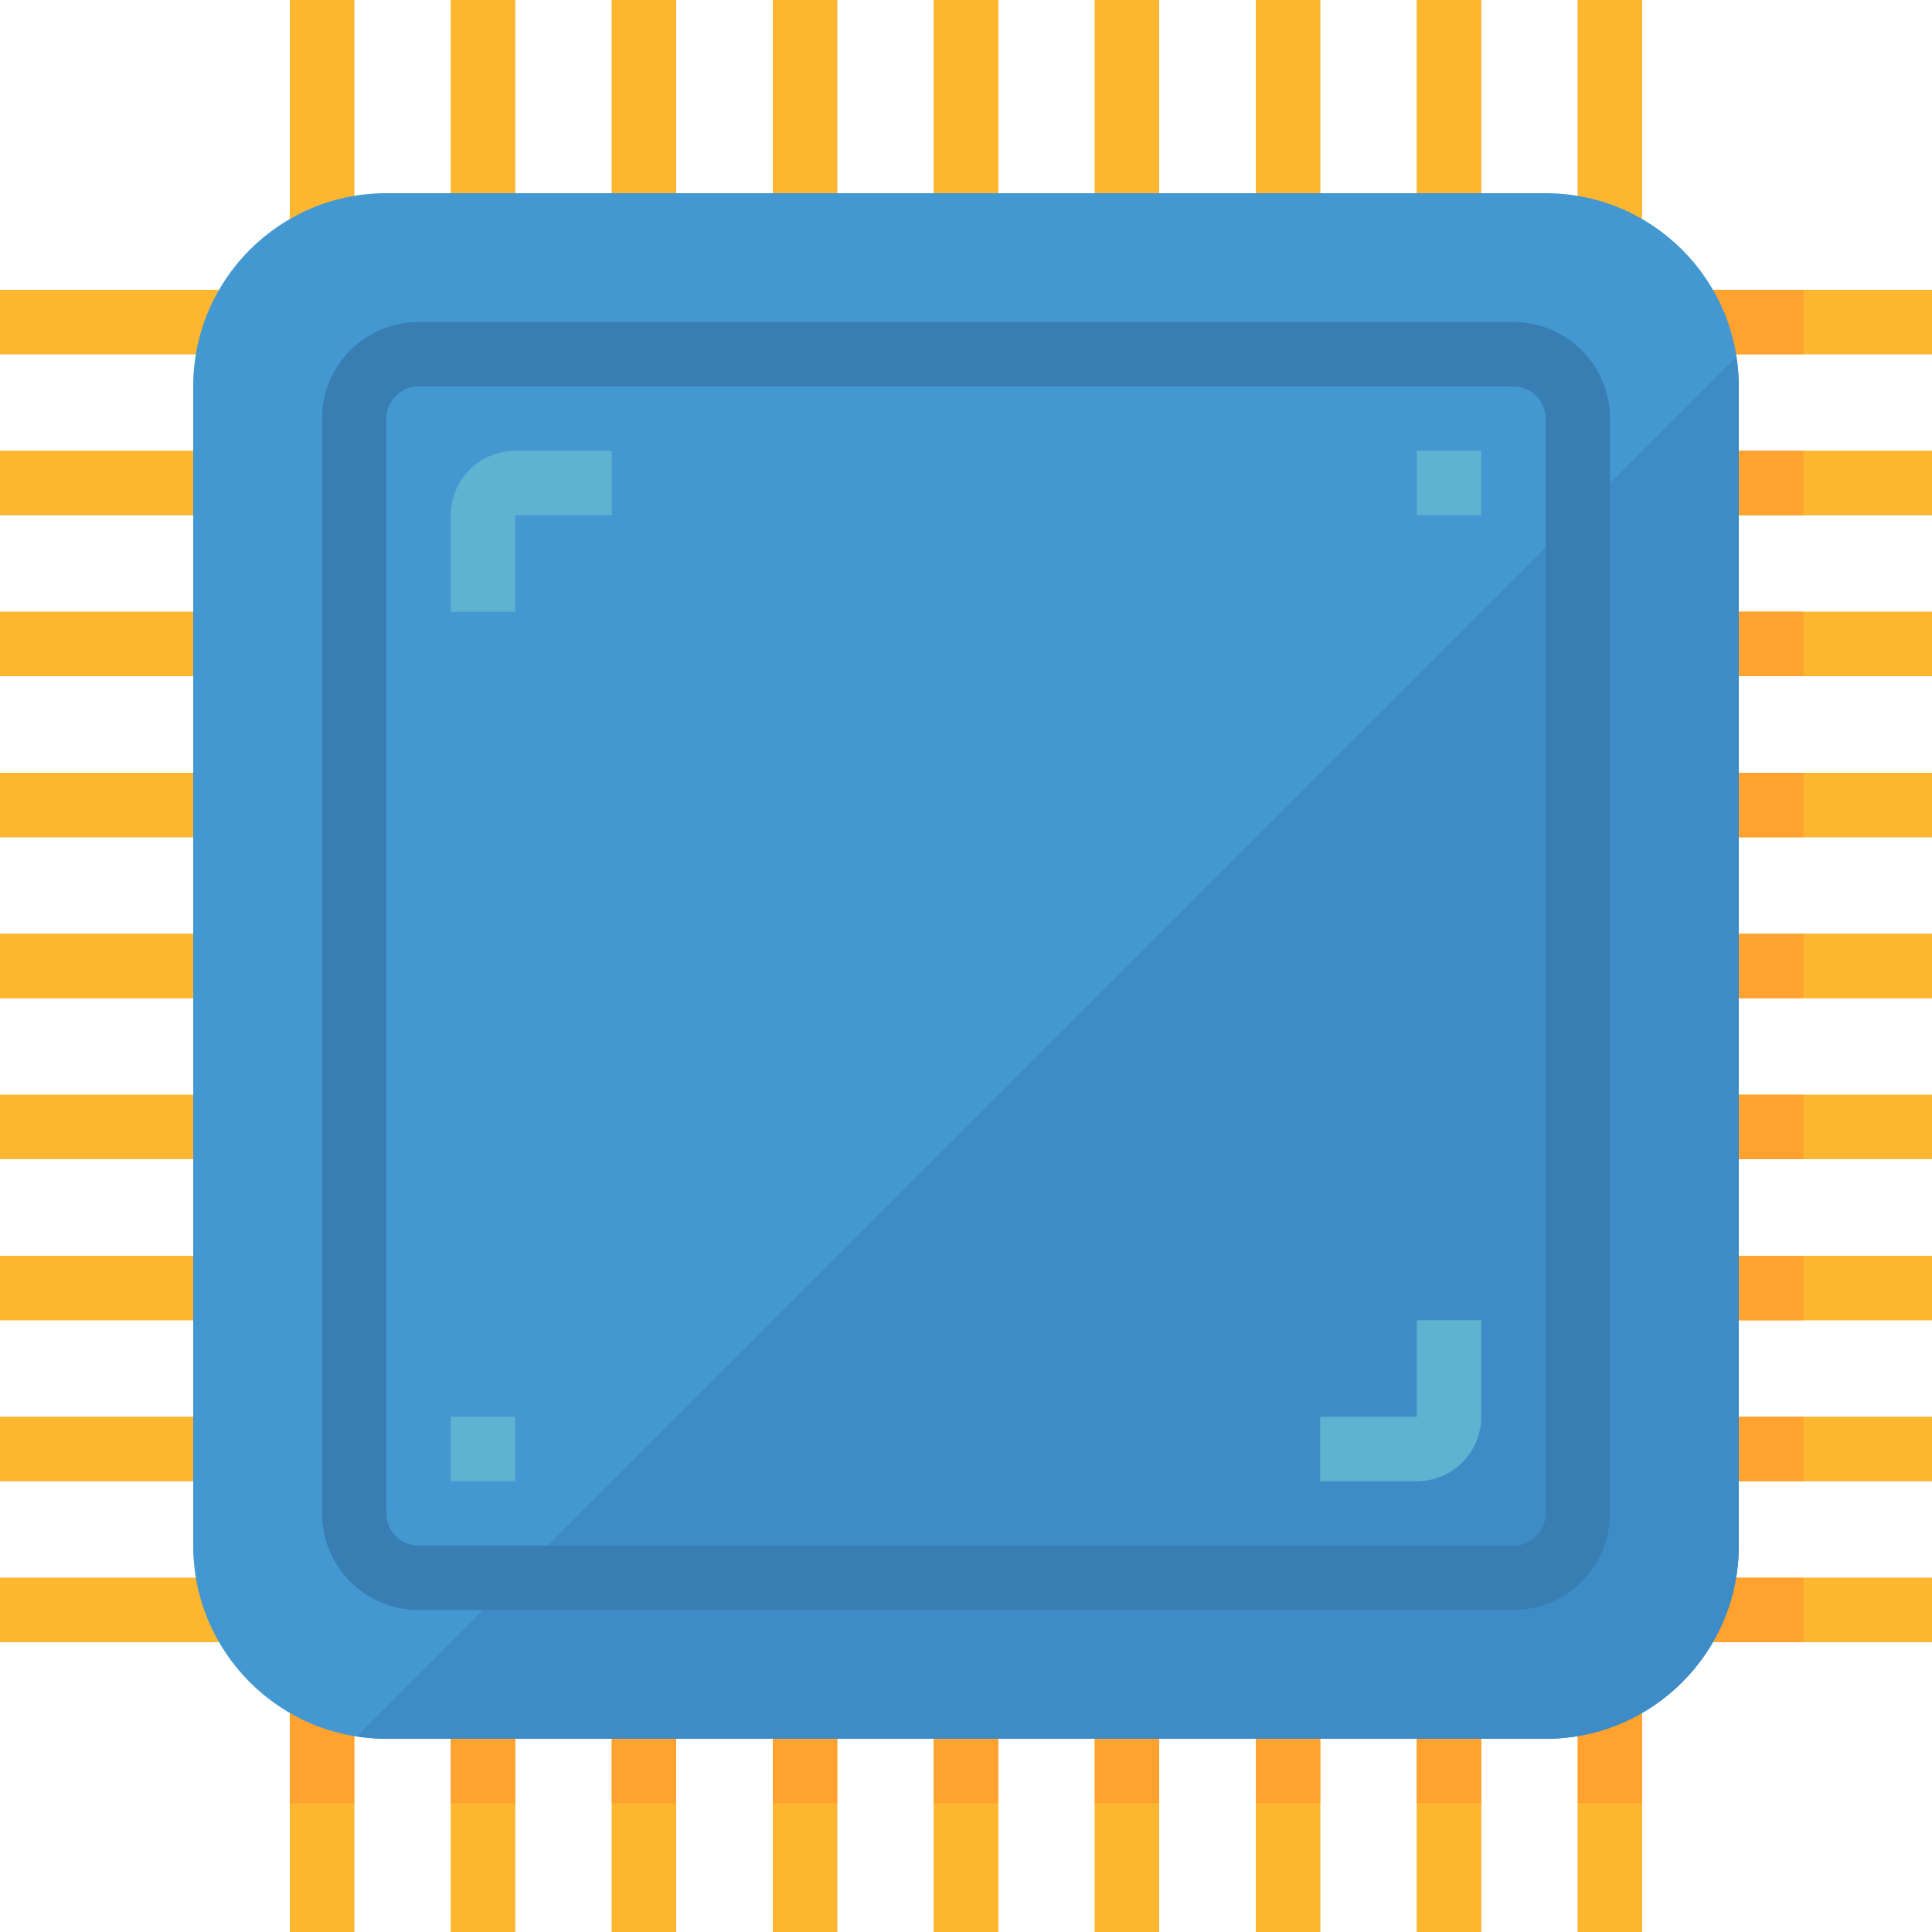 <svg xmlns="http://www.w3.org/2000/svg" height="612pt" version="1.1" viewBox="0 0 612 612" width="612pt">
<g id="surface1">
<path d="M 530.398 295.801 L 612 295.801 L 612 316.199 L 530.398 316.199 Z M 530.398 295.801 " style=" stroke:none;fill-rule:nonzero;fill:rgb(99.216%,71.373%,18.431%);fill-opacity:1;" />
<path d="M 530.398 244.801 L 612 244.801 L 612 265.199 L 530.398 265.199 Z M 530.398 244.801 " style=" stroke:none;fill-rule:nonzero;fill:rgb(99.216%,71.373%,18.431%);fill-opacity:1;" />
<path d="M 530.398 193.801 L 612 193.801 L 612 214.199 L 530.398 214.199 Z M 530.398 193.801 " style=" stroke:none;fill-rule:nonzero;fill:rgb(99.216%,71.373%,18.431%);fill-opacity:1;" />
<path d="M 530.398 142.801 L 612 142.801 L 612 163.199 L 530.398 163.199 Z M 530.398 142.801 " style=" stroke:none;fill-rule:nonzero;fill:rgb(99.216%,71.373%,18.431%);fill-opacity:1;" />
<path d="M 530.398 91.801 L 612 91.801 L 612 112.199 L 530.398 112.199 Z M 530.398 91.801 " style=" stroke:none;fill-rule:nonzero;fill:rgb(99.216%,71.373%,18.431%);fill-opacity:1;" />
<path d="M 530.398 499.801 L 612 499.801 L 612 520.199 L 530.398 520.199 Z M 530.398 499.801 " style=" stroke:none;fill-rule:nonzero;fill:rgb(99.216%,71.373%,18.431%);fill-opacity:1;" />
<path d="M 530.398 448.801 L 612 448.801 L 612 469.199 L 530.398 469.199 Z M 530.398 448.801 " style=" stroke:none;fill-rule:nonzero;fill:rgb(99.216%,71.373%,18.431%);fill-opacity:1;" />
<path d="M 530.398 397.801 L 612 397.801 L 612 418.199 L 530.398 418.199 Z M 530.398 397.801 " style=" stroke:none;fill-rule:nonzero;fill:rgb(99.216%,71.373%,18.431%);fill-opacity:1;" />
<path d="M 530.398 346.801 L 612 346.801 L 612 367.199 L 530.398 367.199 Z M 530.398 346.801 " style=" stroke:none;fill-rule:nonzero;fill:rgb(99.216%,71.373%,18.431%);fill-opacity:1;" />
<path d="M 530.398 295.801 L 612 295.801 L 612 316.199 L 530.398 316.199 Z M 530.398 295.801 " style=" stroke:none;fill-rule:nonzero;fill:rgb(99.216%,71.373%,18.431%);fill-opacity:1;" />
<path d="M 530.398 244.801 L 612 244.801 L 612 265.199 L 530.398 265.199 Z M 530.398 244.801 " style=" stroke:none;fill-rule:nonzero;fill:rgb(99.216%,71.373%,18.431%);fill-opacity:1;" />
<path d="M 530.398 193.801 L 612 193.801 L 612 214.199 L 530.398 214.199 Z M 530.398 193.801 " style=" stroke:none;fill-rule:nonzero;fill:rgb(99.216%,71.373%,18.431%);fill-opacity:1;" />
<path d="M 530.398 142.801 L 612 142.801 L 612 163.199 L 530.398 163.199 Z M 530.398 142.801 " style=" stroke:none;fill-rule:nonzero;fill:rgb(99.216%,71.373%,18.431%);fill-opacity:1;" />
<path d="M 530.398 91.801 L 612 91.801 L 612 112.199 L 530.398 112.199 Z M 530.398 91.801 " style=" stroke:none;fill-rule:nonzero;fill:rgb(99.216%,71.373%,18.431%);fill-opacity:1;" />
<path d="M 530.398 499.801 L 612 499.801 L 612 520.199 L 530.398 520.199 Z M 530.398 499.801 " style=" stroke:none;fill-rule:nonzero;fill:rgb(99.216%,71.373%,18.431%);fill-opacity:1;" />
<path d="M 530.398 448.801 L 612 448.801 L 612 469.199 L 530.398 469.199 Z M 530.398 448.801 " style=" stroke:none;fill-rule:nonzero;fill:rgb(99.216%,71.373%,18.431%);fill-opacity:1;" />
<path d="M 530.398 397.801 L 612 397.801 L 612 418.199 L 530.398 418.199 Z M 530.398 397.801 " style=" stroke:none;fill-rule:nonzero;fill:rgb(99.216%,71.373%,18.431%);fill-opacity:1;" />
<path d="M 530.398 346.801 L 612 346.801 L 612 367.199 L 530.398 367.199 Z M 530.398 346.801 " style=" stroke:none;fill-rule:nonzero;fill:rgb(99.216%,71.373%,18.431%);fill-opacity:1;" />
<path d="M 295.801 0 L 316.199 0 L 316.199 81.602 L 295.801 81.602 Z M 295.801 0 " style=" stroke:none;fill-rule:nonzero;fill:rgb(99.216%,71.373%,18.431%);fill-opacity:1;" />
<path d="M 244.801 0 L 265.199 0 L 265.199 81.602 L 244.801 81.602 Z M 244.801 0 " style=" stroke:none;fill-rule:nonzero;fill:rgb(99.216%,71.373%,18.431%);fill-opacity:1;" />
<path d="M 193.801 0 L 214.199 0 L 214.199 81.602 L 193.801 81.602 Z M 193.801 0 " style=" stroke:none;fill-rule:nonzero;fill:rgb(99.216%,71.373%,18.431%);fill-opacity:1;" />
<path d="M 142.801 0 L 163.199 0 L 163.199 81.602 L 142.801 81.602 Z M 142.801 0 " style=" stroke:none;fill-rule:nonzero;fill:rgb(99.216%,71.373%,18.431%);fill-opacity:1;" />
<path d="M 91.801 0 L 112.199 0 L 112.199 81.602 L 91.801 81.602 Z M 91.801 0 " style=" stroke:none;fill-rule:nonzero;fill:rgb(99.216%,71.373%,18.431%);fill-opacity:1;" />
<path d="M 499.801 0 L 520.199 0 L 520.199 81.602 L 499.801 81.602 Z M 499.801 0 " style=" stroke:none;fill-rule:nonzero;fill:rgb(99.216%,71.373%,18.431%);fill-opacity:1;" />
<path d="M 448.801 0 L 469.199 0 L 469.199 81.602 L 448.801 81.602 Z M 448.801 0 " style=" stroke:none;fill-rule:nonzero;fill:rgb(99.216%,71.373%,18.431%);fill-opacity:1;" />
<path d="M 397.801 0 L 418.199 0 L 418.199 81.602 L 397.801 81.602 Z M 397.801 0 " style=" stroke:none;fill-rule:nonzero;fill:rgb(99.216%,71.373%,18.431%);fill-opacity:1;" />
<path d="M 346.801 0 L 367.199 0 L 367.199 81.602 L 346.801 81.602 Z M 346.801 0 " style=" stroke:none;fill-rule:nonzero;fill:rgb(99.216%,71.373%,18.431%);fill-opacity:1;" />
<path d="M 295.801 530.398 L 316.199 530.398 L 316.199 612 L 295.801 612 Z M 295.801 530.398 " style=" stroke:none;fill-rule:nonzero;fill:rgb(99.216%,71.373%,18.431%);fill-opacity:1;" />
<path d="M 244.801 530.398 L 265.199 530.398 L 265.199 612 L 244.801 612 Z M 244.801 530.398 " style=" stroke:none;fill-rule:nonzero;fill:rgb(99.216%,71.373%,18.431%);fill-opacity:1;" />
<path d="M 193.801 530.398 L 214.199 530.398 L 214.199 612 L 193.801 612 Z M 193.801 530.398 " style=" stroke:none;fill-rule:nonzero;fill:rgb(99.216%,71.373%,18.431%);fill-opacity:1;" />
<path d="M 142.801 530.398 L 163.199 530.398 L 163.199 612 L 142.801 612 Z M 142.801 530.398 " style=" stroke:none;fill-rule:nonzero;fill:rgb(99.216%,71.373%,18.431%);fill-opacity:1;" />
<path d="M 91.801 530.398 L 112.199 530.398 L 112.199 612 L 91.801 612 Z M 91.801 530.398 " style=" stroke:none;fill-rule:nonzero;fill:rgb(99.216%,71.373%,18.431%);fill-opacity:1;" />
<path d="M 499.801 530.398 L 520.199 530.398 L 520.199 612 L 499.801 612 Z M 499.801 530.398 " style=" stroke:none;fill-rule:nonzero;fill:rgb(99.216%,71.373%,18.431%);fill-opacity:1;" />
<path d="M 448.801 530.398 L 469.199 530.398 L 469.199 612 L 448.801 612 Z M 448.801 530.398 " style=" stroke:none;fill-rule:nonzero;fill:rgb(99.216%,71.373%,18.431%);fill-opacity:1;" />
<path d="M 397.801 530.398 L 418.199 530.398 L 418.199 612 L 397.801 612 Z M 397.801 530.398 " style=" stroke:none;fill-rule:nonzero;fill:rgb(99.216%,71.373%,18.431%);fill-opacity:1;" />
<path d="M 346.801 530.398 L 367.199 530.398 L 367.199 612 L 346.801 612 Z M 346.801 530.398 " style=" stroke:none;fill-rule:nonzero;fill:rgb(99.216%,71.373%,18.431%);fill-opacity:1;" />
<path d="M 0 295.801 L 81.602 295.801 L 81.602 316.199 L 0 316.199 Z M 0 295.801 " style=" stroke:none;fill-rule:nonzero;fill:rgb(99.216%,71.373%,18.431%);fill-opacity:1;" />
<path d="M 0 244.801 L 81.602 244.801 L 81.602 265.199 L 0 265.199 Z M 0 244.801 " style=" stroke:none;fill-rule:nonzero;fill:rgb(99.216%,71.373%,18.431%);fill-opacity:1;" />
<path d="M 0 193.801 L 81.602 193.801 L 81.602 214.199 L 0 214.199 Z M 0 193.801 " style=" stroke:none;fill-rule:nonzero;fill:rgb(99.216%,71.373%,18.431%);fill-opacity:1;" />
<path d="M 0 142.801 L 81.602 142.801 L 81.602 163.199 L 0 163.199 Z M 0 142.801 " style=" stroke:none;fill-rule:nonzero;fill:rgb(99.216%,71.373%,18.431%);fill-opacity:1;" />
<path d="M 0 91.801 L 81.602 91.801 L 81.602 112.199 L 0 112.199 Z M 0 91.801 " style=" stroke:none;fill-rule:nonzero;fill:rgb(99.216%,71.373%,18.431%);fill-opacity:1;" />
<path d="M 0 499.801 L 81.602 499.801 L 81.602 520.199 L 0 520.199 Z M 0 499.801 " style=" stroke:none;fill-rule:nonzero;fill:rgb(99.216%,71.373%,18.431%);fill-opacity:1;" />
<path d="M 0 448.801 L 81.602 448.801 L 81.602 469.199 L 0 469.199 Z M 0 448.801 " style=" stroke:none;fill-rule:nonzero;fill:rgb(99.216%,71.373%,18.431%);fill-opacity:1;" />
<path d="M 0 397.801 L 81.602 397.801 L 81.602 418.199 L 0 418.199 Z M 0 397.801 " style=" stroke:none;fill-rule:nonzero;fill:rgb(99.216%,71.373%,18.431%);fill-opacity:1;" />
<path d="M 0 346.801 L 81.602 346.801 L 81.602 367.199 L 0 367.199 Z M 0 346.801 " style=" stroke:none;fill-rule:nonzero;fill:rgb(99.216%,71.373%,18.431%);fill-opacity:1;" />
<path d="M 295.801 0 L 316.199 0 L 316.199 81.602 L 295.801 81.602 Z M 295.801 0 " style=" stroke:none;fill-rule:nonzero;fill:rgb(99.216%,71.373%,18.431%);fill-opacity:1;" />
<path d="M 244.801 0 L 265.199 0 L 265.199 81.602 L 244.801 81.602 Z M 244.801 0 " style=" stroke:none;fill-rule:nonzero;fill:rgb(99.216%,71.373%,18.431%);fill-opacity:1;" />
<path d="M 193.801 0 L 214.199 0 L 214.199 81.602 L 193.801 81.602 Z M 193.801 0 " style=" stroke:none;fill-rule:nonzero;fill:rgb(99.216%,71.373%,18.431%);fill-opacity:1;" />
<path d="M 142.801 0 L 163.199 0 L 163.199 81.602 L 142.801 81.602 Z M 142.801 0 " style=" stroke:none;fill-rule:nonzero;fill:rgb(99.216%,71.373%,18.431%);fill-opacity:1;" />
<path d="M 91.801 0 L 112.199 0 L 112.199 81.602 L 91.801 81.602 Z M 91.801 0 " style=" stroke:none;fill-rule:nonzero;fill:rgb(99.216%,71.373%,18.431%);fill-opacity:1;" />
<path d="M 499.801 0 L 520.199 0 L 520.199 81.602 L 499.801 81.602 Z M 499.801 0 " style=" stroke:none;fill-rule:nonzero;fill:rgb(99.216%,71.373%,18.431%);fill-opacity:1;" />
<path d="M 448.801 0 L 469.199 0 L 469.199 81.602 L 448.801 81.602 Z M 448.801 0 " style=" stroke:none;fill-rule:nonzero;fill:rgb(99.216%,71.373%,18.431%);fill-opacity:1;" />
<path d="M 397.801 0 L 418.199 0 L 418.199 81.602 L 397.801 81.602 Z M 397.801 0 " style=" stroke:none;fill-rule:nonzero;fill:rgb(99.216%,71.373%,18.431%);fill-opacity:1;" />
<path d="M 346.801 0 L 367.199 0 L 367.199 81.602 L 346.801 81.602 Z M 346.801 0 " style=" stroke:none;fill-rule:nonzero;fill:rgb(99.216%,71.373%,18.431%);fill-opacity:1;" />
<path d="M 530.398 295.801 L 571.199 295.801 L 571.199 316.199 L 530.398 316.199 Z M 530.398 295.801 " style=" stroke:none;fill-rule:nonzero;fill:rgb(100%,63.529%,18.824%);fill-opacity:1;" />
<path d="M 530.398 244.801 L 571.199 244.801 L 571.199 265.199 L 530.398 265.199 Z M 530.398 244.801 " style=" stroke:none;fill-rule:nonzero;fill:rgb(100%,63.529%,18.824%);fill-opacity:1;" />
<path d="M 530.398 193.801 L 571.199 193.801 L 571.199 214.199 L 530.398 214.199 Z M 530.398 193.801 " style=" stroke:none;fill-rule:nonzero;fill:rgb(100%,63.529%,18.824%);fill-opacity:1;" />
<path d="M 530.398 142.801 L 571.199 142.801 L 571.199 163.199 L 530.398 163.199 Z M 530.398 142.801 " style=" stroke:none;fill-rule:nonzero;fill:rgb(100%,63.529%,18.824%);fill-opacity:1;" />
<path d="M 530.398 91.801 L 571.199 91.801 L 571.199 112.199 L 530.398 112.199 Z M 530.398 91.801 " style=" stroke:none;fill-rule:nonzero;fill:rgb(100%,63.529%,18.824%);fill-opacity:1;" />
<path d="M 530.398 499.801 L 571.199 499.801 L 571.199 520.199 L 530.398 520.199 Z M 530.398 499.801 " style=" stroke:none;fill-rule:nonzero;fill:rgb(100%,63.529%,18.824%);fill-opacity:1;" />
<path d="M 530.398 448.801 L 571.199 448.801 L 571.199 469.199 L 530.398 469.199 Z M 530.398 448.801 " style=" stroke:none;fill-rule:nonzero;fill:rgb(100%,63.529%,18.824%);fill-opacity:1;" />
<path d="M 530.398 397.801 L 571.199 397.801 L 571.199 418.199 L 530.398 418.199 Z M 530.398 397.801 " style=" stroke:none;fill-rule:nonzero;fill:rgb(100%,63.529%,18.824%);fill-opacity:1;" />
<path d="M 530.398 346.801 L 571.199 346.801 L 571.199 367.199 L 530.398 367.199 Z M 530.398 346.801 " style=" stroke:none;fill-rule:nonzero;fill:rgb(100%,63.529%,18.824%);fill-opacity:1;" />
<path d="M 295.801 530.398 L 316.199 530.398 L 316.199 612 L 295.801 612 Z M 295.801 530.398 " style=" stroke:none;fill-rule:nonzero;fill:rgb(99.216%,71.373%,18.431%);fill-opacity:1;" />
<path d="M 244.801 530.398 L 265.199 530.398 L 265.199 612 L 244.801 612 Z M 244.801 530.398 " style=" stroke:none;fill-rule:nonzero;fill:rgb(99.216%,71.373%,18.431%);fill-opacity:1;" />
<path d="M 193.801 530.398 L 214.199 530.398 L 214.199 612 L 193.801 612 Z M 193.801 530.398 " style=" stroke:none;fill-rule:nonzero;fill:rgb(99.216%,71.373%,18.431%);fill-opacity:1;" />
<path d="M 142.801 530.398 L 163.199 530.398 L 163.199 612 L 142.801 612 Z M 142.801 530.398 " style=" stroke:none;fill-rule:nonzero;fill:rgb(99.216%,71.373%,18.431%);fill-opacity:1;" />
<path d="M 91.801 530.398 L 112.199 530.398 L 112.199 612 L 91.801 612 Z M 91.801 530.398 " style=" stroke:none;fill-rule:nonzero;fill:rgb(99.216%,71.373%,18.431%);fill-opacity:1;" />
<path d="M 499.801 530.398 L 520.199 530.398 L 520.199 612 L 499.801 612 Z M 499.801 530.398 " style=" stroke:none;fill-rule:nonzero;fill:rgb(99.216%,71.373%,18.431%);fill-opacity:1;" />
<path d="M 448.801 530.398 L 469.199 530.398 L 469.199 612 L 448.801 612 Z M 448.801 530.398 " style=" stroke:none;fill-rule:nonzero;fill:rgb(99.216%,71.373%,18.431%);fill-opacity:1;" />
<path d="M 397.801 530.398 L 418.199 530.398 L 418.199 612 L 397.801 612 Z M 397.801 530.398 " style=" stroke:none;fill-rule:nonzero;fill:rgb(99.216%,71.373%,18.431%);fill-opacity:1;" />
<path d="M 346.801 530.398 L 367.199 530.398 L 367.199 612 L 346.801 612 Z M 346.801 530.398 " style=" stroke:none;fill-rule:nonzero;fill:rgb(99.216%,71.373%,18.431%);fill-opacity:1;" />
<path d="M 295.801 530.398 L 316.199 530.398 L 316.199 571.199 L 295.801 571.199 Z M 295.801 530.398 " style=" stroke:none;fill-rule:nonzero;fill:rgb(100%,63.529%,18.824%);fill-opacity:1;" />
<path d="M 346.801 530.398 L 367.199 530.398 L 367.199 571.199 L 346.801 571.199 Z M 346.801 530.398 " style=" stroke:none;fill-rule:nonzero;fill:rgb(100%,63.529%,18.824%);fill-opacity:1;" />
<path d="M 397.801 530.398 L 418.199 530.398 L 418.199 571.199 L 397.801 571.199 Z M 397.801 530.398 " style=" stroke:none;fill-rule:nonzero;fill:rgb(100%,63.529%,18.824%);fill-opacity:1;" />
<path d="M 448.801 530.398 L 469.199 530.398 L 469.199 571.199 L 448.801 571.199 Z M 448.801 530.398 " style=" stroke:none;fill-rule:nonzero;fill:rgb(100%,63.529%,18.824%);fill-opacity:1;" />
<path d="M 499.801 530.398 L 520.199 530.398 L 520.199 571.199 L 499.801 571.199 Z M 499.801 530.398 " style=" stroke:none;fill-rule:nonzero;fill:rgb(100%,63.529%,18.824%);fill-opacity:1;" />
<path d="M 91.801 530.398 L 112.199 530.398 L 112.199 571.199 L 91.801 571.199 Z M 91.801 530.398 " style=" stroke:none;fill-rule:nonzero;fill:rgb(100%,63.529%,18.824%);fill-opacity:1;" />
<path d="M 142.801 530.398 L 163.199 530.398 L 163.199 571.199 L 142.801 571.199 Z M 142.801 530.398 " style=" stroke:none;fill-rule:nonzero;fill:rgb(100%,63.529%,18.824%);fill-opacity:1;" />
<path d="M 193.801 530.398 L 214.199 530.398 L 214.199 571.199 L 193.801 571.199 Z M 193.801 530.398 " style=" stroke:none;fill-rule:nonzero;fill:rgb(100%,63.529%,18.824%);fill-opacity:1;" />
<path d="M 244.801 530.398 L 265.199 530.398 L 265.199 571.199 L 244.801 571.199 Z M 244.801 530.398 " style=" stroke:none;fill-rule:nonzero;fill:rgb(100%,63.529%,18.824%);fill-opacity:1;" />
<path d="M 0 295.801 L 81.602 295.801 L 81.602 316.199 L 0 316.199 Z M 0 295.801 " style=" stroke:none;fill-rule:nonzero;fill:rgb(99.216%,71.373%,18.431%);fill-opacity:1;" />
<path d="M 0 244.801 L 81.602 244.801 L 81.602 265.199 L 0 265.199 Z M 0 244.801 " style=" stroke:none;fill-rule:nonzero;fill:rgb(99.216%,71.373%,18.431%);fill-opacity:1;" />
<path d="M 0 193.801 L 81.602 193.801 L 81.602 214.199 L 0 214.199 Z M 0 193.801 " style=" stroke:none;fill-rule:nonzero;fill:rgb(99.216%,71.373%,18.431%);fill-opacity:1;" />
<path d="M 0 142.801 L 81.602 142.801 L 81.602 163.199 L 0 163.199 Z M 0 142.801 " style=" stroke:none;fill-rule:nonzero;fill:rgb(99.216%,71.373%,18.431%);fill-opacity:1;" />
<path d="M 0 91.801 L 81.602 91.801 L 81.602 112.199 L 0 112.199 Z M 0 91.801 " style=" stroke:none;fill-rule:nonzero;fill:rgb(99.216%,71.373%,18.431%);fill-opacity:1;" />
<path d="M 0 499.801 L 81.602 499.801 L 81.602 520.199 L 0 520.199 Z M 0 499.801 " style=" stroke:none;fill-rule:nonzero;fill:rgb(99.216%,71.373%,18.431%);fill-opacity:1;" />
<path d="M 0 448.801 L 81.602 448.801 L 81.602 469.199 L 0 469.199 Z M 0 448.801 " style=" stroke:none;fill-rule:nonzero;fill:rgb(99.216%,71.373%,18.431%);fill-opacity:1;" />
<path d="M 0 397.801 L 81.602 397.801 L 81.602 418.199 L 0 418.199 Z M 0 397.801 " style=" stroke:none;fill-rule:nonzero;fill:rgb(99.216%,71.373%,18.431%);fill-opacity:1;" />
<path d="M 0 346.801 L 81.602 346.801 L 81.602 367.199 L 0 367.199 Z M 0 346.801 " style=" stroke:none;fill-rule:nonzero;fill:rgb(99.216%,71.373%,18.431%);fill-opacity:1;" />
<path d="M 122.398 61.199 L 489.602 61.199 C 523.402 61.199 550.801 88.598 550.801 122.398 L 550.801 489.602 C 550.801 523.402 523.402 550.801 489.602 550.801 L 122.398 550.801 C 88.598 550.801 61.199 523.402 61.199 489.602 L 61.199 122.398 C 61.199 88.598 88.598 61.199 122.398 61.199 Z M 122.398 61.199 " style=" stroke:none;fill-rule:nonzero;fill:rgb(26.275%,59.608%,81.961%);fill-opacity:1;" />
<path d="M 112.996 550.004 C 116.105 550.516 119.25 550.777 122.398 550.801 L 489.602 550.801 C 523.402 550.801 550.801 523.402 550.801 489.602 L 550.801 122.398 C 550.781 119.246 550.516 116.105 550.004 112.996 Z M 112.996 550.004 " style=" stroke:none;fill-rule:nonzero;fill:rgb(24.314%,54.902%,78.039%);fill-opacity:1;" />
<path d="M 479.398 510 L 132.602 510 C 115.699 510 102 496.301 102 479.398 L 102 132.602 C 102 115.699 115.699 102 132.602 102 L 479.398 102 C 496.301 102 510 115.699 510 132.602 L 510 479.398 C 510 496.301 496.301 510 479.398 510 Z M 132.602 122.398 C 126.969 122.398 122.398 126.969 122.398 132.602 L 122.398 479.398 C 122.398 485.031 126.969 489.602 132.602 489.602 L 479.398 489.602 C 485.031 489.602 489.602 485.031 489.602 479.398 L 489.602 132.602 C 489.602 126.969 485.031 122.398 479.398 122.398 Z M 132.602 122.398 " style=" stroke:none;fill-rule:nonzero;fill:rgb(21.961%,49.412%,70.196%);fill-opacity:1;" />
<path d="M 448.801 142.801 L 469.199 142.801 L 469.199 163.199 L 448.801 163.199 Z M 448.801 142.801 " style=" stroke:none;fill-rule:nonzero;fill:rgb(36.863%,70.196%,81.961%);fill-opacity:1;" />
<path d="M 142.801 448.801 L 163.199 448.801 L 163.199 469.199 L 142.801 469.199 Z M 142.801 448.801 " style=" stroke:none;fill-rule:nonzero;fill:rgb(36.863%,70.196%,81.961%);fill-opacity:1;" />
<path d="M 163.199 193.801 L 142.801 193.801 L 142.801 163.199 C 142.801 151.93 151.93 142.801 163.199 142.801 L 193.801 142.801 L 193.801 163.199 L 163.199 163.199 Z M 163.199 193.801 " style=" stroke:none;fill-rule:nonzero;fill:rgb(36.863%,70.196%,81.961%);fill-opacity:1;" />
<path d="M 448.801 469.199 L 418.199 469.199 L 418.199 448.801 L 448.801 448.801 L 448.801 418.199 L 469.199 418.199 L 469.199 448.801 C 469.199 460.07 460.07 469.199 448.801 469.199 Z M 448.801 469.199 " style=" stroke:none;fill-rule:nonzero;fill:rgb(36.863%,70.196%,81.961%);fill-opacity:1;" />
</g>
</svg>